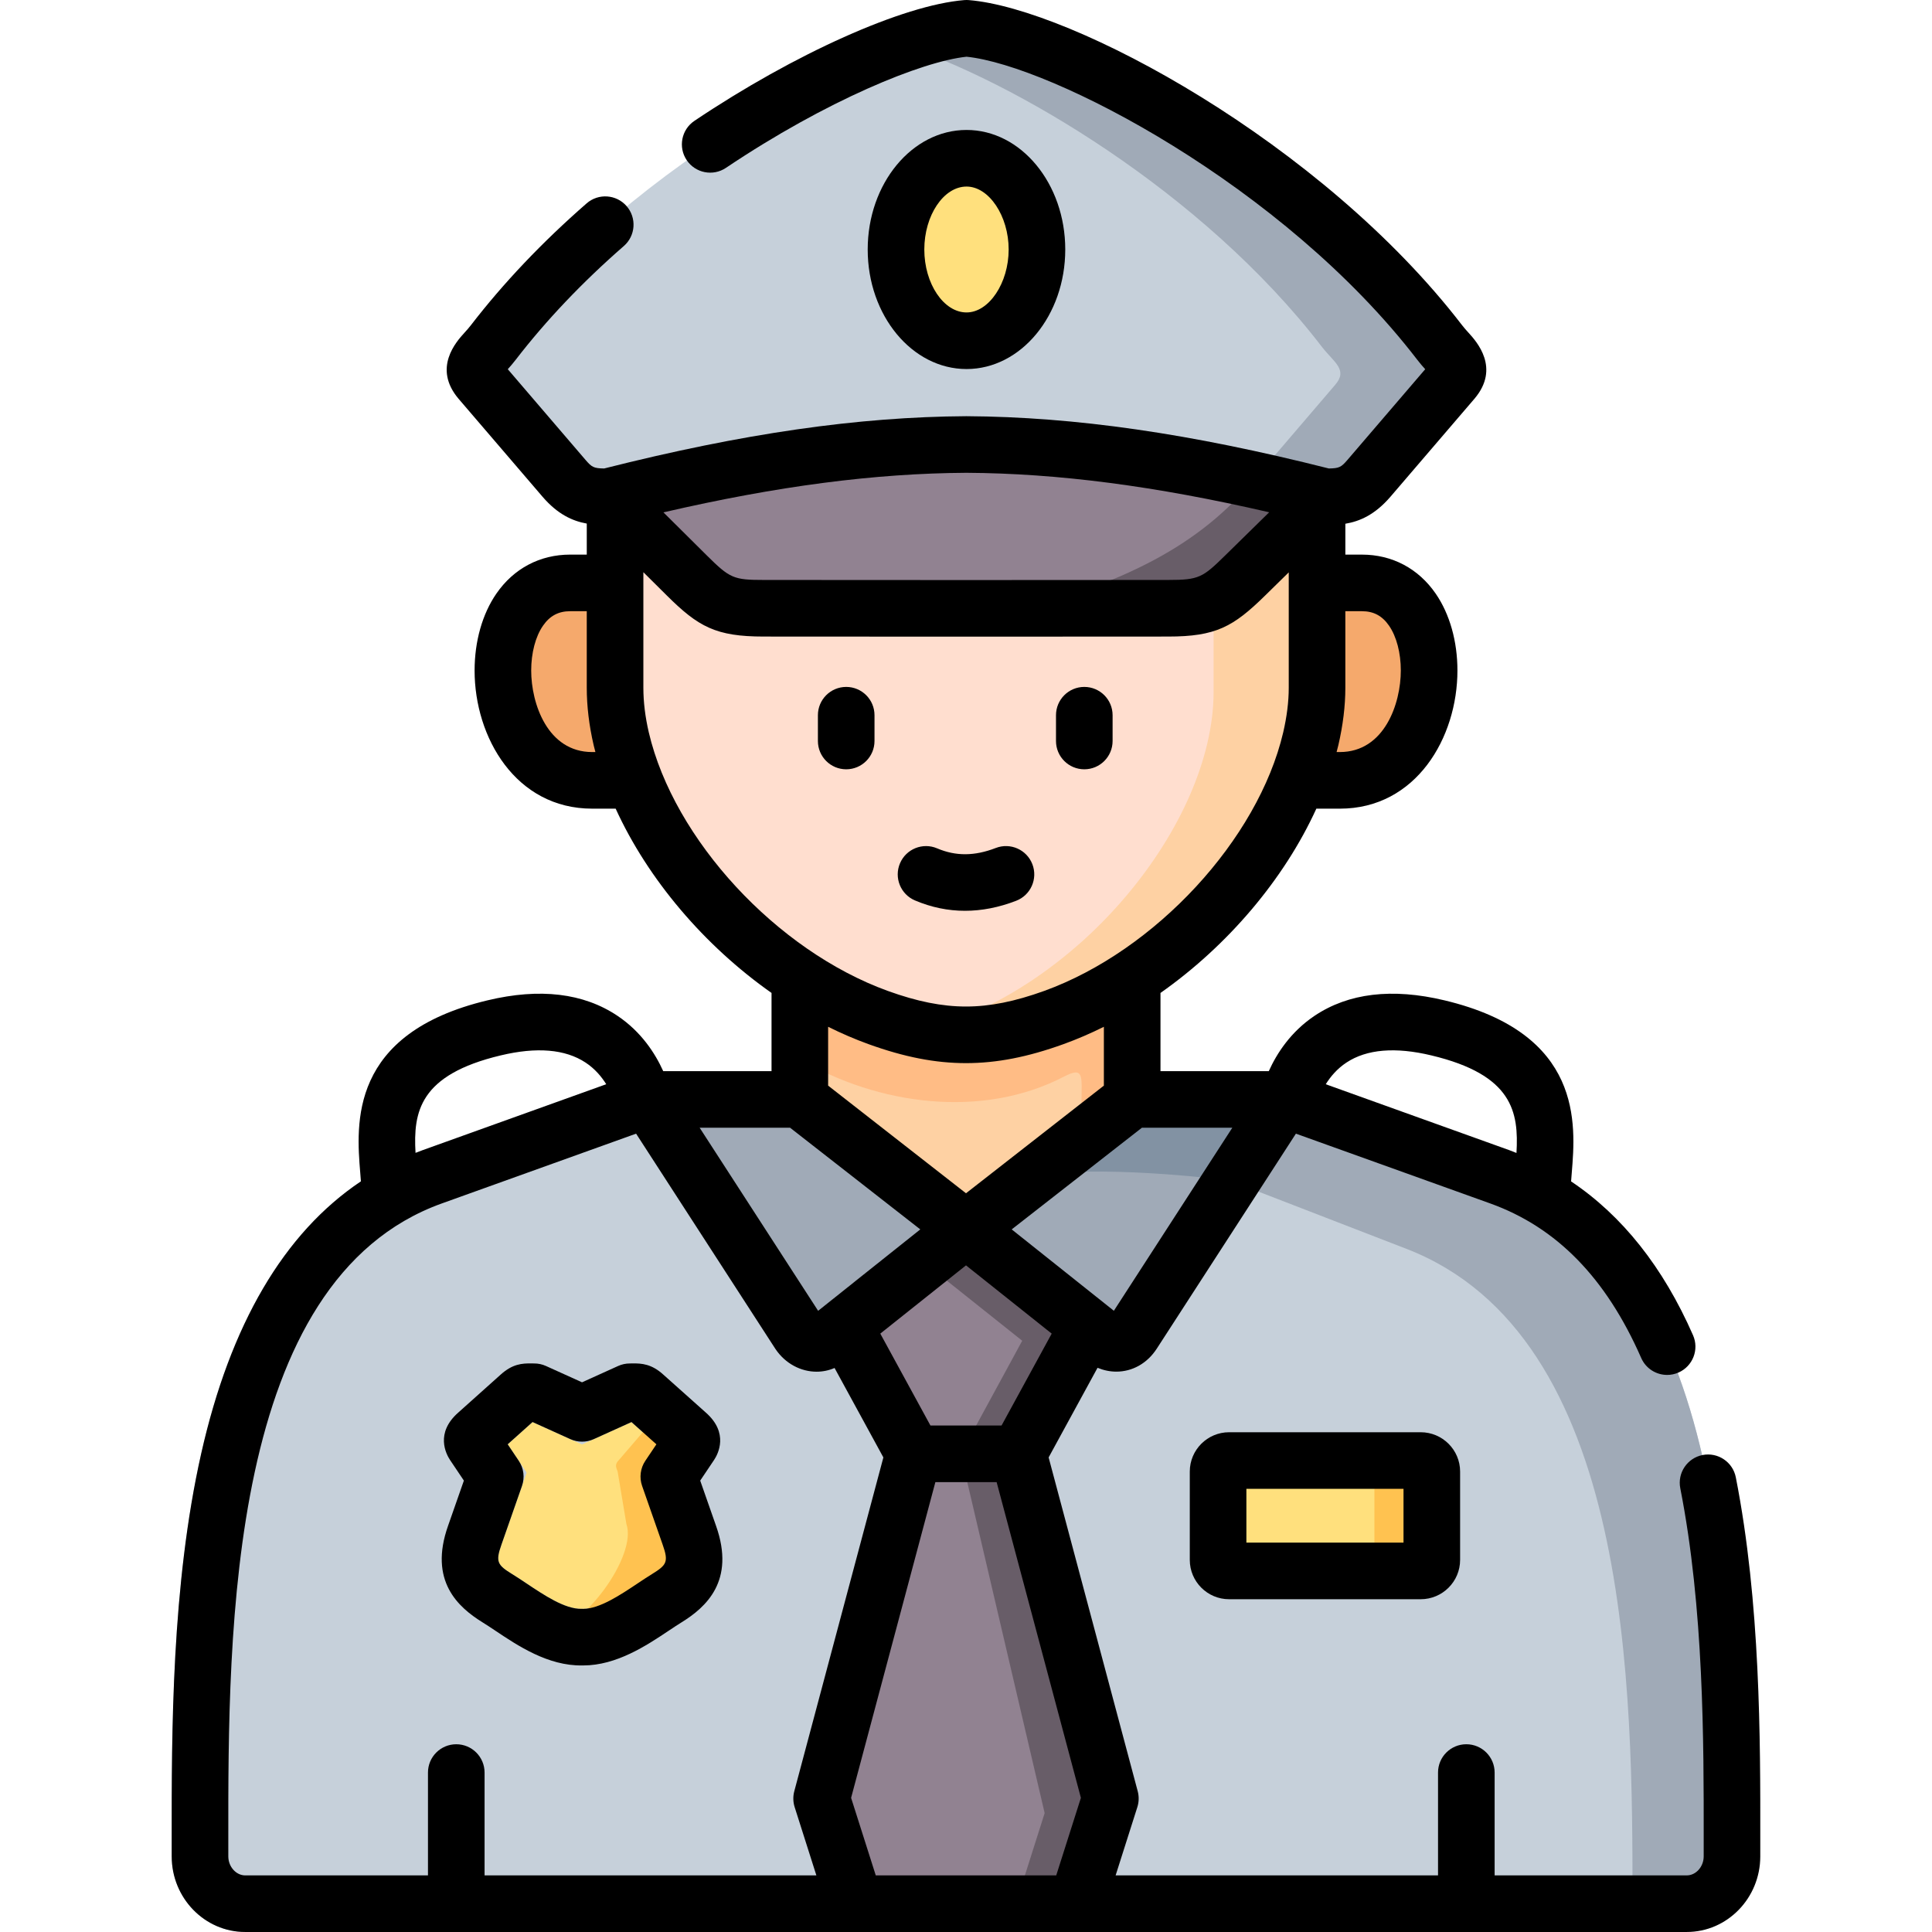 <svg id="Capa_1" enable-background="new 0 0 512.002 512.002" height="512" viewBox="0 0 512.002 512.002" width="512" xmlns="http://www.w3.org/2000/svg"><g><g><path clip-rule="evenodd" d="m167.191 206.804h-10.252c-29.226 0-31.633-52.328-5.834-52.328h11.894c15.406 15.279 16.454 31.607 4.192 52.328z" fill="#f5a96c" fill-rule="evenodd"/></g><g><path clip-rule="evenodd" d="m344.811 206.804h10.252c29.226 0 31.633-52.328 5.862-52.328h-11.894c-15.434 15.279-16.482 31.607-4.22 52.328z" fill="#f5a96c" fill-rule="evenodd"/></g><g><path clip-rule="evenodd" d="m321.136 186.962c-.566 2.466-1.274 4.961-2.096 7.455-1.048 3.175-2.294 6.378-3.738 9.581-.708 1.587-1.473 3.175-2.294 4.791-1.982 3.912-4.248 7.824-6.74 11.65 11.356-.255 22.882-1.587 34.805-4.054 1.444-3.175 2.69-6.378 3.738-9.581.821-2.494 1.529-4.961 2.096-7.427 1.303-5.471 2.124-11.622 2.124-18v-26.901h-25.799v2.211 12.302c0 6.351-.793 12.502-2.096 17.973z" fill="#ffbc85" fill-rule="evenodd"/></g><g><path clip-rule="evenodd" d="m182.682 406.846-5.437-15.562 5.749-8.532c.793-1.191.142-1.871-.935-2.806l-11.3-10.091c-1.359-1.247-1.699-1.02-3.851-1.02l-12.659 5.726-12.659-5.726c-2.181 0-2.492-.227-3.88 1.02l-11.271 10.091c-1.076.935-1.727 1.616-.935 2.806l5.749 8.532-5.437 15.562c-3.002 8.476-.425 12.728 5.975 16.696 5.919 3.628 14.16 10.488 22.457 10.318 8.298.17 16.539-6.69 22.457-10.318 6.401-3.969 8.978-8.22 5.977-16.696z" fill="#ffe07d" fill-rule="evenodd"/></g><g><path clip-rule="evenodd" d="m362.766 126.782 22.259-25.965c3.427-4.025-.368-5.953-3.483-10.035-37.75-49.125-102.262-81.411-125.399-83.282-23.165 1.871-87.677 34.158-125.427 83.282-3.115 4.082-6.91 6.009-3.483 10.035l22.259 25.965c3.738 4.337 6.683 4.876 11.526 4.876h190.222c4.871 0 7.788-.539 11.526-4.876z" fill="#c6d0da" fill-rule="evenodd"/></g><g><path clip-rule="evenodd" d="m274.805 66.12c0-13.351-8.354-24.18-18.663-24.18-10.337 0-18.691 10.828-18.691 24.18s8.354 24.18 18.691 24.18c10.309 0 18.663-10.828 18.663-24.18z" fill="#ffe07d" fill-rule="evenodd"/></g><g><path clip-rule="evenodd" d="m211.964 291.362 44.037 54.397 44.037-54.397v-32.173c-27.81-25.342-54.798-29.849-88.074 0z" fill="#fed1a3" fill-rule="evenodd"/></g><g><path clip-rule="evenodd" d="m171.637 291.362 40.101 61.966c1.671 2.466 4.786 3.543 7.25 1.899l4.701-3.742 32.313-25.739-44.037-34.384z" fill="#a0aab7" fill-rule="evenodd"/></g><g fill="#c6d0da"><path clip-rule="evenodd" d="m114.573 311.857c-63.351 22.734-61.567 124.611-61.567 180.114 0 6.888 5.381 12.529 11.979 12.529h55.931 105.689l-8.864-27.865 24.383-91.361-18.436-33.789-4.701 3.742c-2.464 1.644-5.579.567-7.25-1.899l-40.101-61.966-.991.368zm11.866 68.088 11.271-10.091c1.388-1.247 1.699-1.02 3.88-1.02l12.659 5.726 12.659-5.726c2.152 0 2.492-.227 3.851 1.02l11.3 10.091c1.076.935 1.728 1.616.935 2.806l-5.749 8.561 5.437 15.534c3.002 8.476.425 12.728-5.975 16.696-5.919 3.628-14.16 10.488-22.457 10.318-8.298.17-16.539-6.69-22.457-10.318-6.4-3.969-8.977-8.221-5.975-16.696l5.437-15.534-5.749-8.561c-.795-1.19-.143-1.871.933-2.806z" fill-rule="evenodd"/><path d="m236.861 512h-171.876c-10.741 0-19.479-8.985-19.479-20.029l-.002-4.438c-.023-28.438-.056-67.384 7.815-102.311 9.655-42.848 29.412-69.907 58.721-80.424l56.983-20.465 5.641-2.098 42.152 65.135 9.183-7.31 24.146 44.252-24.591 92.138zm-68.282-211.559-51.473 18.475c-56.725 20.356-56.648 113.157-56.603 168.604l.002 4.45c0 2.726 2.051 5.029 4.479 5.029h151.364l-6.419-20.181 24.176-90.583-12.93-23.697c-5.462 2.349-11.994.387-15.647-5.004l-.087-.132zm-14.031 140.922c-.1 0-.2 0-.3-.002-9.044.139-17.066-5.265-22.967-9.204-1.232-.822-2.396-1.6-3.41-2.221-6.422-3.982-14.314-10.943-9.125-25.595l4.188-11.965-3.656-5.444c-1.068-1.603-4.011-7.171 2.193-12.606l11.236-10.061c3.107-2.793 5.635-2.984 8.159-2.941.212.004.451.008.724.008h1.617l11.042 4.995 11.042-4.995h1.617c.268 0 .503-.004.712-.008 2.438-.042 5.078.15 8.165 2.961l11.238 10.036c6.211 5.437 3.267 11.007 2.214 12.587l-3.672 5.468 4.197 11.991c5.18 14.626-2.713 21.587-9.102 25.548-1.047.642-2.211 1.419-3.443 2.241-5.836 3.896-13.792 9.207-22.669 9.207zm-.299-15.004.153.003c4.318.096 9.968-3.664 14.485-6.68 1.356-.905 2.638-1.761 3.899-2.534 3.884-2.408 4.451-3.208 2.825-7.798l-6.687-19.103 5.027-7.486-6.603-5.896-13.101 5.926-13.117-5.934-6.589 5.899 5.03 7.49-6.677 19.077c-1.635 4.617-1.068 5.416 2.849 7.845 1.229.753 2.509 1.608 3.866 2.514 4.518 3.016 10.1 6.776 14.486 6.68z"/></g><g><path clip-rule="evenodd" d="m259.909 368.38-9.912 136.12h35.399 103.197 58.423c6.598 0 11.979-5.641 11.979-12.529 0-55.503 1.784-157.38-61.567-180.114l-56.073-20.126-.991-.368z" fill="#c6d0da" fill-rule="evenodd"/></g><g><path clip-rule="evenodd" d="m372.734 330.962c59.783 23.131 59.924 116.731 59.896 173.538h14.386c6.598 0 11.979-5.641 11.979-12.529 0-55.503 1.784-157.38-61.567-180.114l-56.073-20.126-.991-.368-14.018 21.657z" fill="#a0aab7" fill-rule="evenodd"/></g><g><path clip-rule="evenodd" d="m164.642 195.834c5.437 23.131 23.732 47.906 47.322 63.355 6.57 4.28 13.537 7.852 20.73 10.46 8.468 3.061 15.887 4.592 23.307 4.592s14.839-1.531 23.307-4.592c7.193-2.608 14.16-6.18 20.73-10.46 23.59-15.449 41.885-40.224 47.322-63.355 1.076-4.62 1.671-9.156 1.671-13.55v-27.808-20.636c-44.405 17.858-138.653 19.106-186.031-.227v20.863 27.808c-.001 4.394.566 8.93 1.642 13.55z" fill="#ffdecf" fill-rule="evenodd"/></g><g><path clip-rule="evenodd" d="m309.582 161.195c10.365 0 13.084-1.502 20.418-8.702l21.24-20.835c-36.136-9.184-66.155-13.691-95.097-13.861-28.971.17-58.99 4.677-95.126 13.861l1.982 1.956 19.002 18.879c7.306 7.257 10.053 8.702 20.418 8.702l53.581.028z" fill="#918291" fill-rule="evenodd"/></g><g><path clip-rule="evenodd" d="m294.261 476.635-24.383-91.361-15.293-5.131-12.461 5.131-24.383 91.361 8.864 27.865h29.396 29.396z" fill="#918291" fill-rule="evenodd"/></g><g><path clip-rule="evenodd" d="m269.878 385.274 18.436-33.789-32.313-25.739-32.313 25.739 18.436 33.789z" fill="#918291" fill-rule="evenodd"/></g><g><path clip-rule="evenodd" d="m256.001 325.746 32.313 25.739 4.701 3.742c3.03 1.644 5.636.595 7.25-1.899l40.101-61.966h-40.327z" fill="#a0aab7" fill-rule="evenodd"/></g><g><path clip-rule="evenodd" d="m326.347 313.019 14.018-21.657h-40.327l-44.037 34.384.142.113 17.502-13.691c10.477-3.543 43.809-.652 52.702.851z" fill="#8292a3" fill-rule="evenodd"/></g><g><path clip-rule="evenodd" d="m257.134 344.342 13.763 10.97-2.86 5.272-8.723 16.044-4.729 8.646h4.078 11.215l18.436-33.789-5.863-4.677-16.595-13.21-9.713-7.738-.142-.114-9.855 7.852-1.246.993 5.862 4.677z" fill="#685d68" fill-rule="evenodd"/></g><g><path clip-rule="evenodd" d="m276.844 480.49-7.618 24.01h16.171l8.864-27.865-24.383-91.361h-11.215-4.078z" fill="#685d68" fill-rule="evenodd"/></g><g><path clip-rule="evenodd" d="m321.617 183.447c0 4.422-.595 8.958-1.671 13.578-4.248 18.085-16.34 37.162-32.681 52.016-4.588 4.139-9.487 7.965-14.641 11.339-6.542 4.28-13.508 7.852-20.73 10.46-2.436.879-4.814 1.644-7.108 2.268 3.823.765 7.533 1.134 11.215 1.134 7.42 0 14.839-1.531 23.307-4.592 7.193-2.608 14.16-6.18 20.73-10.46 23.59-15.449 41.885-40.224 47.322-63.355 1.076-4.62 1.671-9.156 1.671-13.55v-27.808-20.637l-19.031 18.652c-3.37 3.317-5.777 5.414-8.383 6.746z" fill="#fed1a3" fill-rule="evenodd"/></g><g><path clip-rule="evenodd" d="m286.614 291.986v9.865l13.423-10.488v-32.173c-6.57 4.28-13.537 7.852-20.73 10.46-8.468 3.061-15.887 4.592-23.307 4.592-3.682 0-7.391-.368-11.215-1.134-11.498-2.296-23.024-7.54-32.822-13.918v21.458c20.645 12.246 48.427 15.931 70.034 4.649 5.41-2.807 4.617.027 4.617 6.689z" fill="#ffbc85" fill-rule="evenodd"/></g><g><path clip-rule="evenodd" d="m332.294 127.151c6.145 1.361 12.432 2.863 18.946 4.507 4.871 0 7.788-.539 11.526-4.876l22.259-25.965c3.427-4.025-.368-5.953-3.483-10.035-37.75-49.125-102.262-81.411-125.399-83.282-4.418.34-10.365 1.814-17.332 4.28 29.084 9.411 79.805 38.835 111.551 80.192 3.143 4.054 6.938 6.009 3.483 10.006z" fill="#a0aab7" fill-rule="evenodd"/></g><g><path clip-rule="evenodd" d="m309.582 161.195c5.607 0 8.949-.454 12.036-1.956 2.605-1.332 5.013-3.43 8.383-6.746l19.031-18.652 2.209-2.183c-6.514-1.644-12.8-3.146-18.946-4.507l-.708.822c-16.199 18.907-36.164 25.994-57.46 33.222z" fill="#685d68" fill-rule="evenodd"/></g><g><path clip-rule="evenodd" d="m379.446 413.394v-23.414c0-1.587-1.331-2.92-2.945-2.92h-50.777c-1.614 0-2.917 1.332-2.917 2.92v23.414c0 1.616 1.303 2.92 2.917 2.92h50.777c1.614 0 2.945-1.304 2.945-2.92z" fill="#ffe07d" fill-rule="evenodd"/></g><g><path clip-rule="evenodd" d="m166.001 403.863c2.974 8.504-11.781 28.211-20.078 28.013-.113 0-.198 0-.312 0 2.804 1.247 5.721 2.041 8.637 1.984 8.298.17 16.539-6.69 22.457-10.318 6.4-3.969 8.977-8.221 5.975-16.696l-5.437-15.534 5.749-8.561c.793-1.191.142-1.871-.935-2.806l-6.81-6.082-11.622 13.512c-.651.992-.34 1.502.057 2.608z" fill="#ffc250" fill-rule="evenodd"/></g><g><path clip-rule="evenodd" d="m364.238 389.98v23.414c0 1.616-1.331 2.92-2.917 2.92h15.179c1.614 0 2.945-1.304 2.945-2.92v-23.414c0-1.587-1.331-2.92-2.945-2.92h-15.179c1.586 0 2.917 1.332 2.917 2.92z" fill="#ffc250" fill-rule="evenodd"/></g><g><path d="m325.724 379.56c-5.744 0-10.417 4.674-10.417 10.42v23.414c0 5.746 4.673 10.42 10.417 10.42h50.777c5.759 0 10.445-4.674 10.445-10.42v-23.414c0-5.746-4.686-10.42-10.445-10.42zm46.222 29.254h-41.639v-14.254h41.639z"/><path d="m282.305 66.12c0-17.468-11.736-31.68-26.163-31.68-14.442 0-26.191 14.211-26.191 31.68s11.749 31.68 26.191 31.68c14.427 0 26.163-14.211 26.163-31.68zm-37.353 0c0-9.042 5.125-16.68 11.191-16.68 5.946 0 11.163 7.794 11.163 16.68s-5.216 16.68-11.163 16.68c-6.066 0-11.191-7.638-11.191-16.68z"/><path d="m185.563 392.377 3.672-5.468c1.053-1.581 3.998-7.15-2.213-12.587l-11.235-10.033c-3.087-2.814-5.723-3.004-8.168-2.964-.209.004-.444.008-.712.008-1.066 0-2.12.227-3.091.667l-9.568 4.328-9.567-4.328c-.971-.439-2.025-.667-3.091-.667-.273 0-.512-.004-.724-.008-2.524-.043-5.051.147-8.159 2.941l-11.236 10.06c-6.204 5.435-3.261 11.003-2.193 12.606l3.656 5.444-4.188 11.965c-5.189 14.651 2.704 21.612 9.125 25.595 1.014.621 2.178 1.398 3.41 2.221 5.901 3.939 13.923 9.342 22.967 9.204.1.001.2.002.3.002 8.877 0 16.833-5.311 22.667-9.206 1.232-.822 2.396-1.599 3.443-2.241 6.388-3.961 14.281-10.922 9.102-25.548zm-12.776 24.771c-1.262.773-2.543 1.629-3.899 2.534-4.465 2.98-10.008 6.681-14.333 6.681-.103 0-.204-.003-.306-.003-.051 0-.103 0-.153.001-4.386.097-9.968-3.664-14.486-6.68-1.356-.906-2.637-1.761-3.866-2.514-3.917-2.429-4.484-3.228-2.849-7.845l5.437-15.534c.78-2.23.464-4.697-.853-6.659l-2.938-4.374 6.589-5.899 10.026 4.536c1.965.889 4.217.889 6.182 0l10.01-4.528 6.603 5.896-2.934 4.37c-1.317 1.961-1.633 4.429-.853 6.659l5.447 15.56c1.626 4.591 1.059 5.391-2.824 7.799z"/><path d="m460.011 391.508c-.8-4.065-4.742-6.708-8.808-5.911-4.064.8-6.71 4.743-5.91 8.807 6.256 31.785 6.227 67.2 6.205 93.059l-.002 4.507c0 2.726-2.051 5.029-4.479 5.029h-50.923v-27.253c0-4.142-3.358-7.5-7.5-7.5s-7.5 3.358-7.5 7.5v27.254h-85.441l5.755-18.091c.434-1.364.469-2.824.1-4.208l-23.61-88.465 12.96-23.752c1.649.678 3.331 1.017 4.98 1.017 4.194 0 8.16-2.134 10.724-6.099l36.868-56.97 51.463 18.483c17.628 6.335 30.727 19.736 40.046 40.97 1.234 2.812 3.985 4.488 6.872 4.488 1.006 0 2.029-.204 3.01-.634 3.793-1.665 5.518-6.089 3.854-9.882-7.931-18.071-18.77-31.704-32.317-40.771.051-.721.111-1.47.175-2.246 1.063-12.92 3.04-36.968-33.725-45.735-13.86-3.319-25.456-1.937-34.46 4.111-6.311 4.239-9.993 9.97-12.102 14.647h-28.706v-20.721c17.791-12.512 32.744-30.082 41.306-48.836h6.219c20.247 0 31.171-18.86 31.171-36.606 0-7.748-2.045-14.985-5.758-20.376-4.595-6.671-11.538-10.345-19.551-10.345h-4.394v-8.181c3.861-.647 7.86-2.412 11.929-7.133l22.276-25.985c6.933-8.145.561-15.164-1.534-17.47-.614-.677-1.194-1.316-1.714-1.996-37.248-48.471-103.359-83.975-130.743-86.19-.402-.032-.807-.032-1.209 0-16.217 1.313-44.957 14.174-71.515 32.005-3.439 2.309-4.355 6.968-2.046 10.407s6.969 4.356 10.407 2.046c26.556-17.829 51.95-28.216 63.762-29.451 22.434 2.297 83.855 34.003 119.433 80.301.733.961 1.472 1.802 2.114 2.514l-20.608 24.04c-1.646 1.909-2.158 2.225-4.932 2.266-36.741-9.282-67.261-13.687-96.054-13.855-28.725.168-59.253 4.574-95.995 13.855-2.775-.042-3.285-.355-4.919-2.251l-20.62-24.057c.641-.711 1.376-1.547 2.092-2.486 8.03-10.431 17.674-20.578 28.665-30.16 3.122-2.722 3.446-7.46.725-10.582s-7.46-3.446-10.582-.725c-11.734 10.231-22.062 21.104-30.712 32.341-.504.66-1.084 1.299-1.699 1.976-2.094 2.307-8.466 9.326-1.517 17.49l22.272 25.98c3.981 4.618 7.9 6.398 11.689 7.075v8.223h-4.395c-8.019 0-14.968 3.675-19.567 10.347-3.718 5.395-5.766 12.634-5.766 20.386 0 17.74 10.923 36.594 31.167 36.594h6.217c8.56 18.751 23.513 36.322 41.308 48.836v20.722h-28.707c-2.108-4.677-5.79-10.408-12.102-14.647-9.004-6.047-20.599-7.431-34.454-4.112-36.771 8.769-34.793 32.817-33.731 45.736.064.773.123 1.519.174 2.237-20.391 13.679-34.598 37.849-42.327 72.146-7.87 34.926-7.838 73.873-7.815 102.311l.002 4.438c0 11.044 8.738 20.029 19.479 20.029h161.593c.008 0 .016.002.025.002.008 0 .017-.002.025-.002h29.373 29.372c.008 0 .017.002.025.002s.016-.002.025-.002h161.594c10.741 0 19.479-8.985 19.479-20.029l.002-4.494c.027-26.479.057-62.742-6.483-95.968zm-103.174-109.925c5.372-3.541 12.935-4.176 22.484-1.889 21.579 5.146 23.187 14.999 22.56 25.854-.639-.249-1.268-.516-1.917-.749l-48.623-17.463c1.265-2.033 3.031-4.13 5.496-5.753zm-2.172-84.048c1.238-5.317 1.866-10.448 1.866-15.251v-20.308h4.394c3.1 0 5.386 1.225 7.197 3.854 1.978 2.872 3.112 7.197 3.112 11.868 0 8.685-4.306 21.606-16.171 21.606h-.851c.153-.589.314-1.179.453-1.769zm-197.726 1.769c-11.861 0-16.167-12.914-16.167-21.594 0-4.672 1.136-9 3.116-11.874 1.815-2.633 4.108-3.86 7.217-3.86h4.395v20.308c0 4.883.619 10.014 1.841 15.263.137.586.298 1.171.45 1.757zm108.487 178.47h-18.85l-13.287-24.35 22.712-18.089 22.711 18.089zm-45.962-90.071v-15.593c3.504 1.744 7.071 3.284 10.68 4.592 9.509 3.438 17.725 5.039 25.857 5.039s16.349-1.601 25.863-5.041c3.607-1.307 7.172-2.846 10.674-4.589v15.592l-36.537 28.528zm107.114 11.159-31.391 48.506-27.074-21.563 34.506-26.943zm-70.479-173.566c24.277.143 50.05 3.488 80.249 10.464l-11.602 11.38c-6.017 5.906-6.953 6.555-15.168 6.555l-53.573.028-53.584-.028c-8.005 0-8.995-.427-15.134-6.524l-11.47-11.388c30.239-6.991 56.04-10.344 80.282-10.487zm-84.152 68.837c-.96-4.123-1.447-8.109-1.447-11.849v-30.644l6.217 6.173c8.354 8.297 12.989 10.881 25.7 10.881l53.588.028 53.577-.028c12.603 0 17.243-2.576 25.67-10.848l6.279-6.159v30.597c0 3.659-.497 7.645-1.473 11.836-6.658 28.371-33.874 57.81-63.3 68.475-7.822 2.828-14.418 4.146-20.757 4.146s-12.935-1.317-20.751-4.144c-29.433-10.667-56.648-40.106-63.303-68.464zm37.436 104.729 34.506 26.943-27.074 21.564-31.391-48.507zm-76.695-19.17c9.541-2.285 17.104-1.649 22.477 1.891 2.464 1.623 4.232 3.721 5.497 5.752l-48.622 17.463c-.646.232-1.282.482-1.92.73-.624-10.847.996-20.692 22.568-25.836zm-4.271 217.308v-27.253c0-4.142-3.358-7.5-7.5-7.5s-7.5 3.358-7.5 7.5v27.253h-48.432c-2.428 0-4.479-2.303-4.479-5.029l-.002-4.45c-.045-55.447-.122-148.249 56.604-168.605l51.465-18.484 36.868 56.97c.028.044.058.088.087.132 2.628 3.879 6.746 5.982 10.885 5.982 1.612 0 3.226-.327 4.758-.985l12.934 23.704-23.611 88.466c-.369 1.383-.334 2.843.1 4.208l5.755 18.091zm151.495 0h-23.911-23.912l-6.537-20.549 22.333-83.677h16.231l22.333 83.677z"/><path d="m287.351 203.873c4.142 0 7.5-3.358 7.5-7.5v-6.832c0-4.142-3.358-7.5-7.5-7.5s-7.5 3.358-7.5 7.5v6.832c0 4.142 3.358 7.5 7.5 7.5z"/><path d="m224.254 182.041c-4.142 0-7.5 3.358-7.5 7.5v6.832c0 4.142 3.358 7.5 7.5 7.5s7.5-3.358 7.5-7.5v-6.832c0-4.142-3.357-7.5-7.5-7.5z"/><path d="m242.475 238.623c4.31 1.833 8.741 2.749 13.262 2.749 4.442 0 8.971-.884 13.555-2.653 3.865-1.491 5.789-5.833 4.297-9.697-1.491-3.865-5.835-5.79-9.697-4.297-5.641 2.176-10.582 2.206-15.549.095-3.811-1.621-8.216.156-9.836 3.967-1.621 3.811.156 8.215 3.968 9.836z"/></g></g></svg>